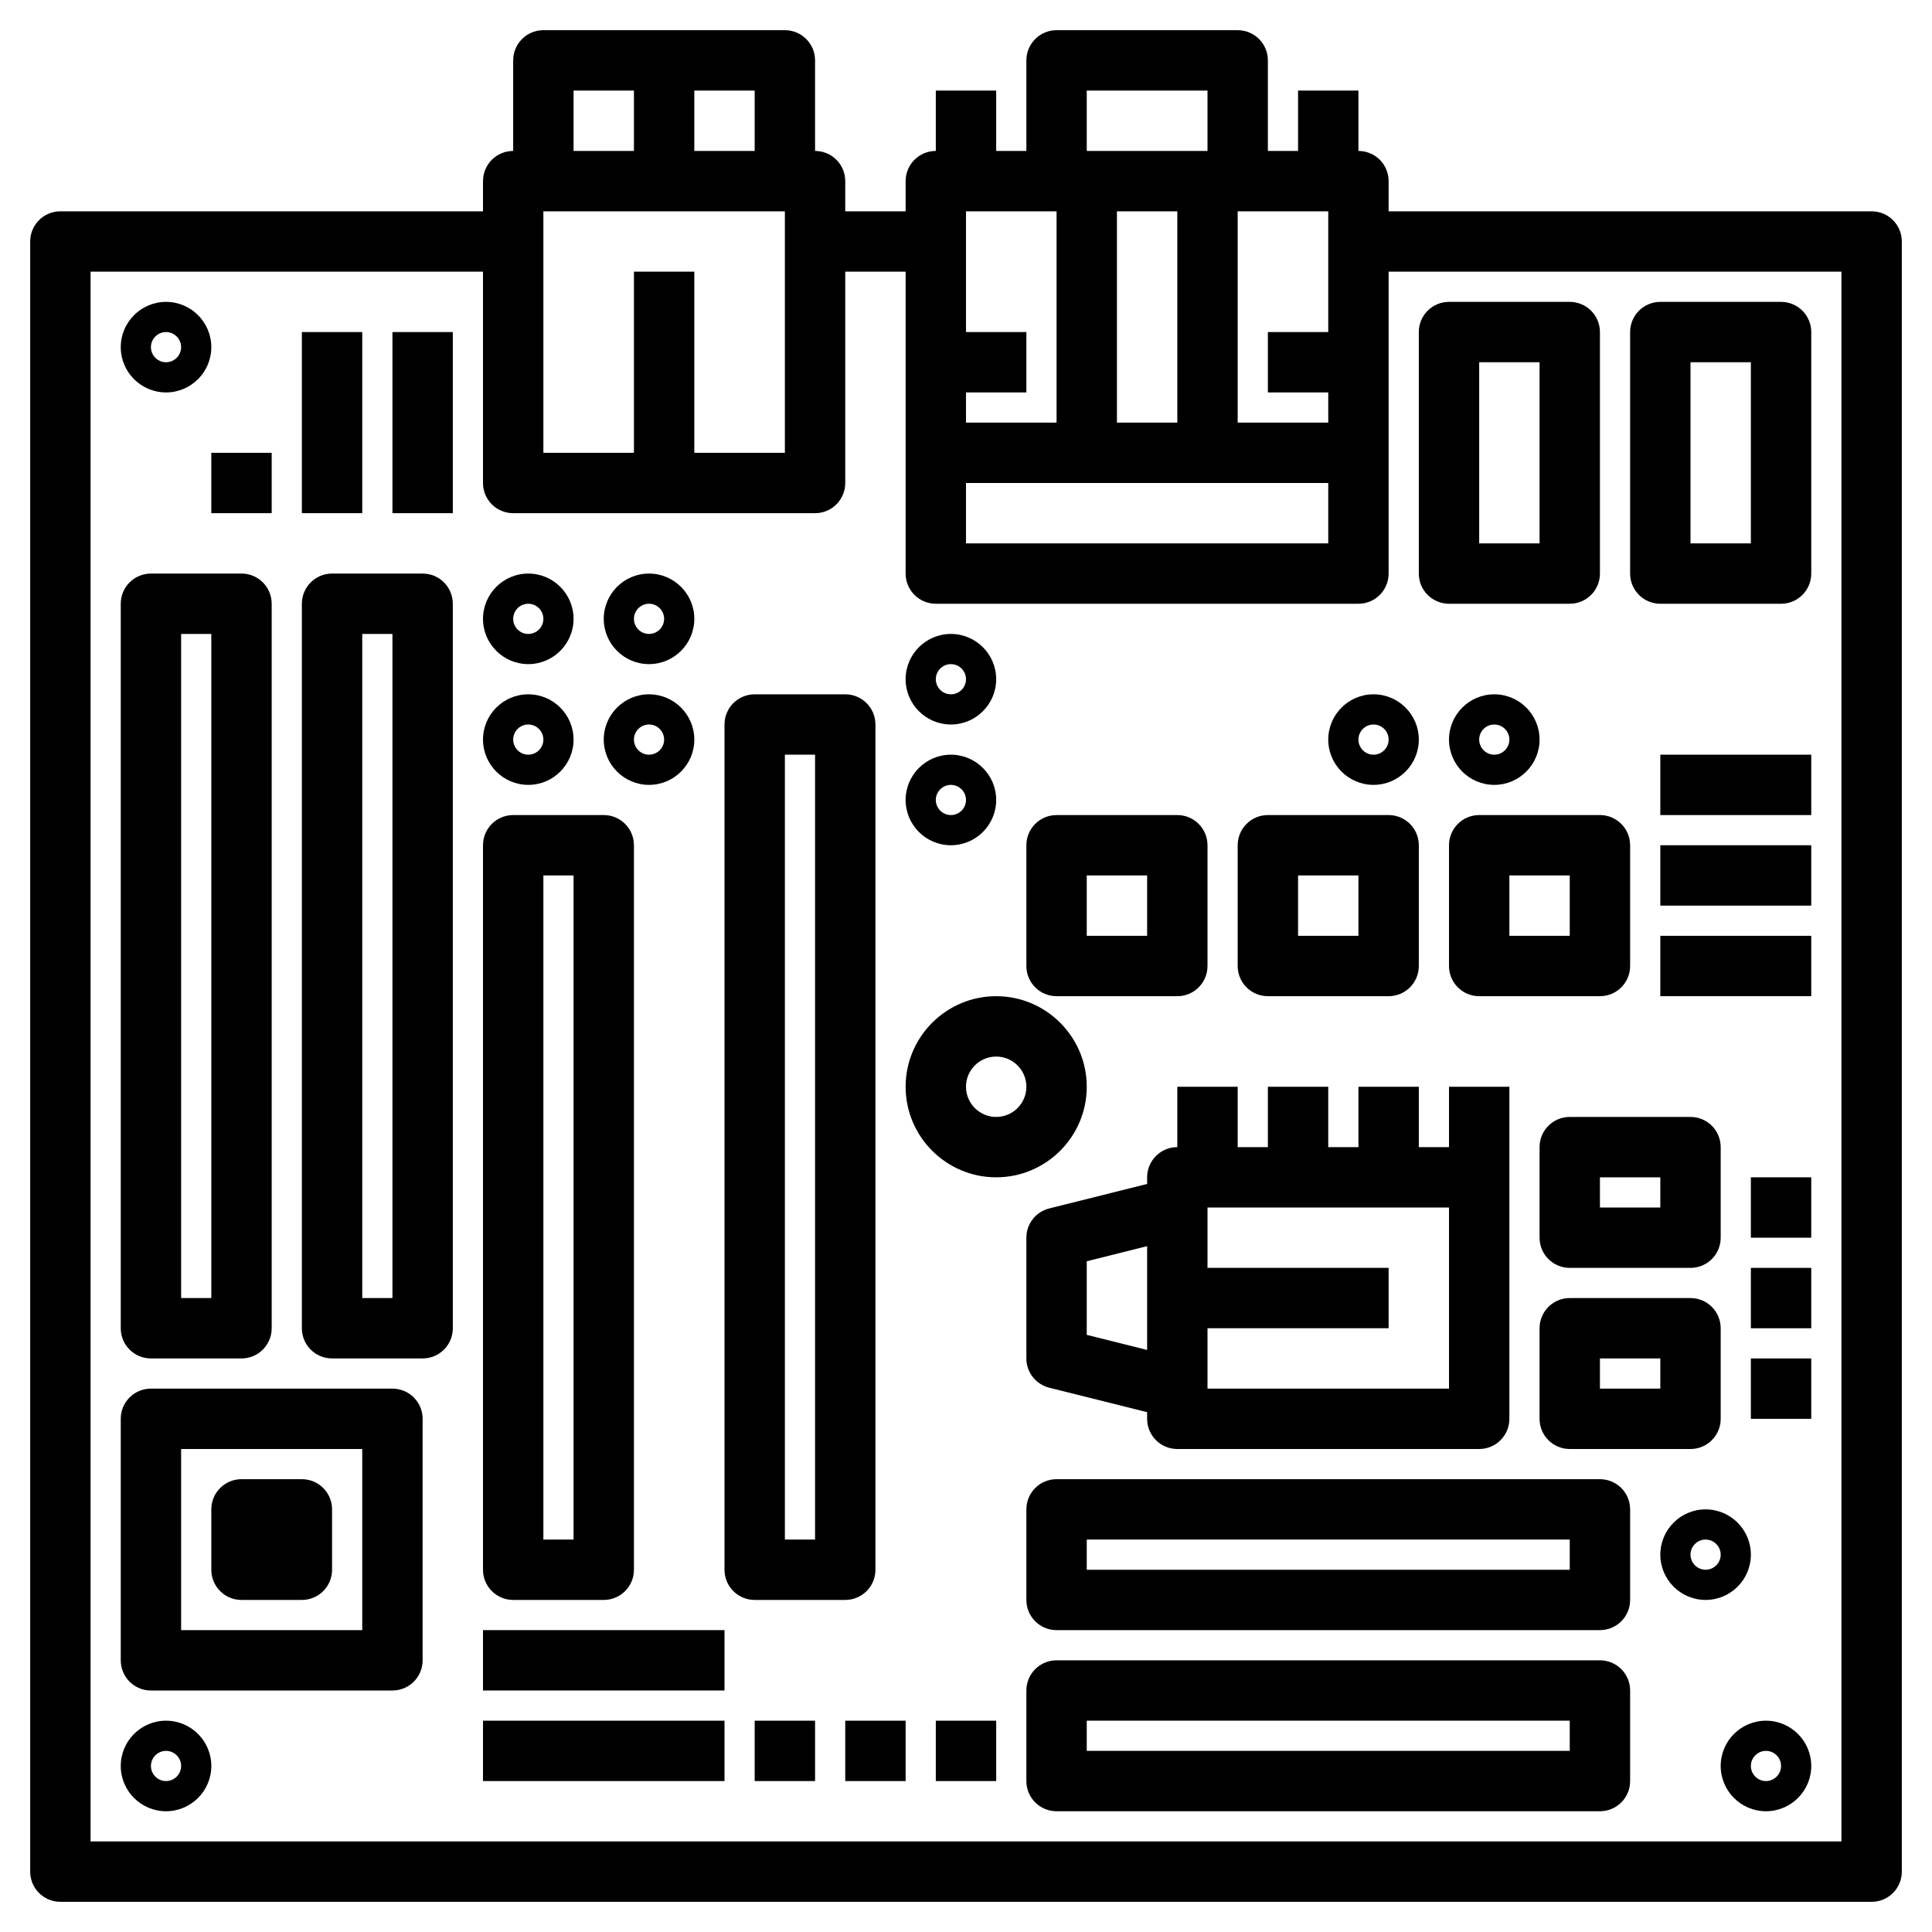 <svg id="Layer_3" enable-background="new 0 0 64 64" height="512" viewBox="0 0 64 64" width="512" xmlns="http://www.w3.org/2000/svg"><g><path d="m62 7h-16v-1c0-.552-.447-1-1-1v-2h-2v2h-1v-3c0-.552-.447-1-1-1h-6c-.553 0-1 .448-1 1v3h-1v-2h-2v2c-.553 0-1 .448-1 1v1h-2v-1c0-.552-.447-1-1-1v-3c0-.552-.447-1-1-1h-8c-.553 0-1 .448-1 1v3c-.553 0-1 .448-1 1v1h-14c-.553 0-1 .448-1 1v54c0 .553.447 1 1 1h60c.553 0 1-.447 1-1v-54c0-.552-.447-1-1-1zm-25 7v-7h2v7zm-2 0h-3v-1h2v-2h-2v-4h3zm-3 2h12v2h-12zm12-2h-3v-7h3v4h-2v2h2zm-8-11h4v2h-4zm-15 6v6h-3v-8h8v8h-3v-6zm4-4h-2v-2h2zm-6-2h2v2h-2zm42 58h-58v-52h13v7c0 .552.447 1 1 1h10c.553 0 1-.448 1-1v-7h2v10c0 .552.447 1 1 1h14c.553 0 1-.448 1-1v-10h15z"/><path d="m55 20h4c.553 0 1-.448 1-1v-8c0-.552-.447-1-1-1h-4c-.553 0-1 .448-1 1v8c0 .552.447 1 1 1zm1-8h2v6h-2z"/><path d="m48 20h4c.553 0 1-.448 1-1v-8c0-.552-.447-1-1-1h-4c-.553 0-1 .448-1 1v8c0 .552.447 1 1 1zm1-8h2v6h-2z"/><path d="m5.5 13c.827 0 1.5-.673 1.5-1.5s-.673-1.5-1.5-1.5-1.5.673-1.5 1.5.673 1.5 1.5 1.5zm0-2c.275 0 .5.224.5.5s-.225.5-.5.5-.5-.224-.5-.5.225-.5.5-.5z"/><path d="m17.5 22c.827 0 1.5-.673 1.5-1.5s-.673-1.5-1.5-1.5-1.5.673-1.5 1.5.673 1.5 1.5 1.5zm0-2c.275 0 .5.224.5.5s-.225.5-.5.5-.5-.224-.5-.5.225-.5.5-.5z"/><path d="m21.5 22c.827 0 1.5-.673 1.5-1.5s-.673-1.5-1.5-1.5-1.5.673-1.5 1.5.673 1.5 1.5 1.5zm0-2c.275 0 .5.224.5.5s-.225.5-.5.5-.5-.224-.5-.5.225-.5.5-.5z"/><path d="m49.5 26c.827 0 1.5-.673 1.5-1.5s-.673-1.5-1.5-1.5-1.5.673-1.5 1.5.673 1.5 1.5 1.5zm0-2c.275 0 .5.224.5.5s-.225.5-.5.5-.5-.224-.5-.5.225-.5.5-.5z"/><path d="m45.5 23c-.827 0-1.5.673-1.5 1.5s.673 1.5 1.5 1.5 1.5-.673 1.5-1.5-.673-1.5-1.5-1.5zm0 2c-.275 0-.5-.224-.5-.5s.225-.5.5-.5.5.224.5.5-.225.5-.5.5z"/><path d="m31.5 24c.827 0 1.5-.673 1.5-1.5s-.673-1.5-1.5-1.5-1.5.673-1.5 1.5.673 1.5 1.5 1.5zm0-2c.275 0 .5.224.5.5s-.225.5-.5.5-.5-.224-.5-.5.225-.5.5-.5z"/><path d="m31.5 28c.827 0 1.5-.673 1.5-1.5s-.673-1.5-1.5-1.5-1.5.673-1.5 1.5.673 1.5 1.5 1.5zm0-2c.275 0 .5.224.5.5s-.225.5-.5.5-.5-.224-.5-.5.225-.5.5-.5z"/><path d="m17.5 26c.827 0 1.5-.673 1.5-1.5s-.673-1.5-1.5-1.5-1.5.673-1.5 1.5.673 1.5 1.5 1.5zm0-2c.275 0 .5.224.5.5s-.225.5-.5.5-.5-.224-.5-.5.225-.5.5-.5z"/><path d="m21.5 26c.827 0 1.5-.673 1.5-1.5s-.673-1.5-1.5-1.5-1.5.673-1.5 1.5.673 1.5 1.5 1.5zm0-2c.275 0 .5.224.5.5s-.225.5-.5.5-.5-.224-.5-.5.225-.5.5-.5z"/><path d="m5.5 57c-.827 0-1.5.673-1.5 1.5s.673 1.5 1.5 1.5 1.5-.673 1.5-1.5-.673-1.5-1.5-1.5zm0 2c-.275 0-.5-.225-.5-.5s.225-.5.5-.5.5.225.5.5-.225.5-.5.5z"/><path d="m58.5 57c-.827 0-1.5.673-1.5 1.5s.673 1.5 1.5 1.5 1.5-.673 1.5-1.5-.673-1.5-1.5-1.5zm0 2c-.275 0-.5-.225-.5-.5s.225-.5.5-.5.5.225.5.5-.225.5-.5.5z"/><path d="m58 51.5c0-.827-.673-1.5-1.5-1.5s-1.5.673-1.5 1.5.673 1.5 1.5 1.5 1.5-.673 1.5-1.5zm-1.5.5c-.275 0-.5-.225-.5-.5s.225-.5.5-.5.5.225.5.5-.225.5-.5.5z"/><path d="m17 53h3c.553 0 1-.447 1-1v-24c0-.552-.447-1-1-1h-3c-.553 0-1 .448-1 1v24c0 .553.447 1 1 1zm1-24h1v22h-1z"/><path d="m14 19h-3c-.553 0-1 .448-1 1v24c0 .553.447 1 1 1h3c.553 0 1-.447 1-1v-24c0-.552-.447-1-1-1zm-1 24h-1v-22h1z"/><path d="m5 45h3c.553 0 1-.447 1-1v-24c0-.552-.447-1-1-1h-3c-.553 0-1 .448-1 1v24c0 .553.447 1 1 1zm1-24h1v22h-1z"/><path d="m53 49h-18c-.553 0-1 .447-1 1v3c0 .553.447 1 1 1h18c.553 0 1-.447 1-1v-3c0-.553-.447-1-1-1zm-1 3h-16v-1h16z"/><path d="m53 55h-18c-.553 0-1 .447-1 1v3c0 .553.447 1 1 1h18c.553 0 1-.447 1-1v-3c0-.553-.447-1-1-1zm-1 3h-16v-1h16z"/><path d="m28 53c.553 0 1-.447 1-1v-28c0-.552-.447-1-1-1h-3c-.553 0-1 .448-1 1v28c0 .553.447 1 1 1zm-2-28h1v26h-1z"/><path d="m49 27c-.553 0-1 .448-1 1v4c0 .552.447 1 1 1h4c.553 0 1-.448 1-1v-4c0-.552-.447-1-1-1zm3 4h-2v-2h2z"/><path d="m42 33h4c.553 0 1-.448 1-1v-4c0-.552-.447-1-1-1h-4c-.553 0-1 .448-1 1v4c0 .552.447 1 1 1zm1-4h2v2h-2z"/><path d="m35 33h4c.553 0 1-.448 1-1v-4c0-.552-.447-1-1-1h-4c-.553 0-1 .448-1 1v4c0 .552.447 1 1 1zm1-4h2v2h-2z"/><path d="m13 46h-8c-.553 0-1 .447-1 1v8c0 .553.447 1 1 1h8c.553 0 1-.447 1-1v-8c0-.553-.447-1-1-1zm-1 8h-6v-6h6z"/><path d="m8 53h2c.553 0 1-.447 1-1v-2c0-.553-.447-1-1-1h-2c-.553 0-1 .447-1 1v2c0 .553.447 1 1 1z"/><path d="m16 54h8v2h-8z"/><path d="m16 57h8v2h-8z"/><path d="m25 57h2v2h-2z"/><path d="m28 57h2v2h-2z"/><path d="m31 57h2v2h-2z"/><path d="m58 39h2v2h-2z"/><path d="m58 42h2v2h-2z"/><path d="m58 45h2v2h-2z"/><path d="m55 25h5v2h-5z"/><path d="m55 28h5v2h-5z"/><path d="m55 31h5v2h-5z"/><path d="m13 11h2v6h-2z"/><path d="m10 11h2v6h-2z"/><path d="m7 15h2v2h-2z"/><path d="m36 36c0-1.654-1.346-3-3-3s-3 1.346-3 3 1.346 3 3 3 3-1.346 3-3zm-3 1c-.552 0-1-.448-1-1s.448-1 1-1 1 .448 1 1-.448 1-1 1z"/><path d="m39 36v2c-.553 0-1 .447-1 1v.22l-3.242.811c-.446.111-.758.51-.758.969v4c0 .459.312.858.758.97l3.242.81v.22c0 .553.447 1 1 1h10c.553 0 1-.447 1-1v-8-3h-2v2h-1v-2h-2v2h-1v-2h-2v2h-1v-2zm-3 8.219v-2.438l2-.501v3.439zm12 1.781h-8v-2h6v-2h-6v-2h8z"/><path d="m52 42h4c.553 0 1-.447 1-1v-3c0-.553-.447-1-1-1h-4c-.553 0-1 .447-1 1v3c0 .553.447 1 1 1zm1-3h2v1h-2z"/><path d="m51 47c0 .553.447 1 1 1h4c.553 0 1-.447 1-1v-3c0-.553-.447-1-1-1h-4c-.553 0-1 .447-1 1zm2-2h2v1h-2z"/></g></svg>